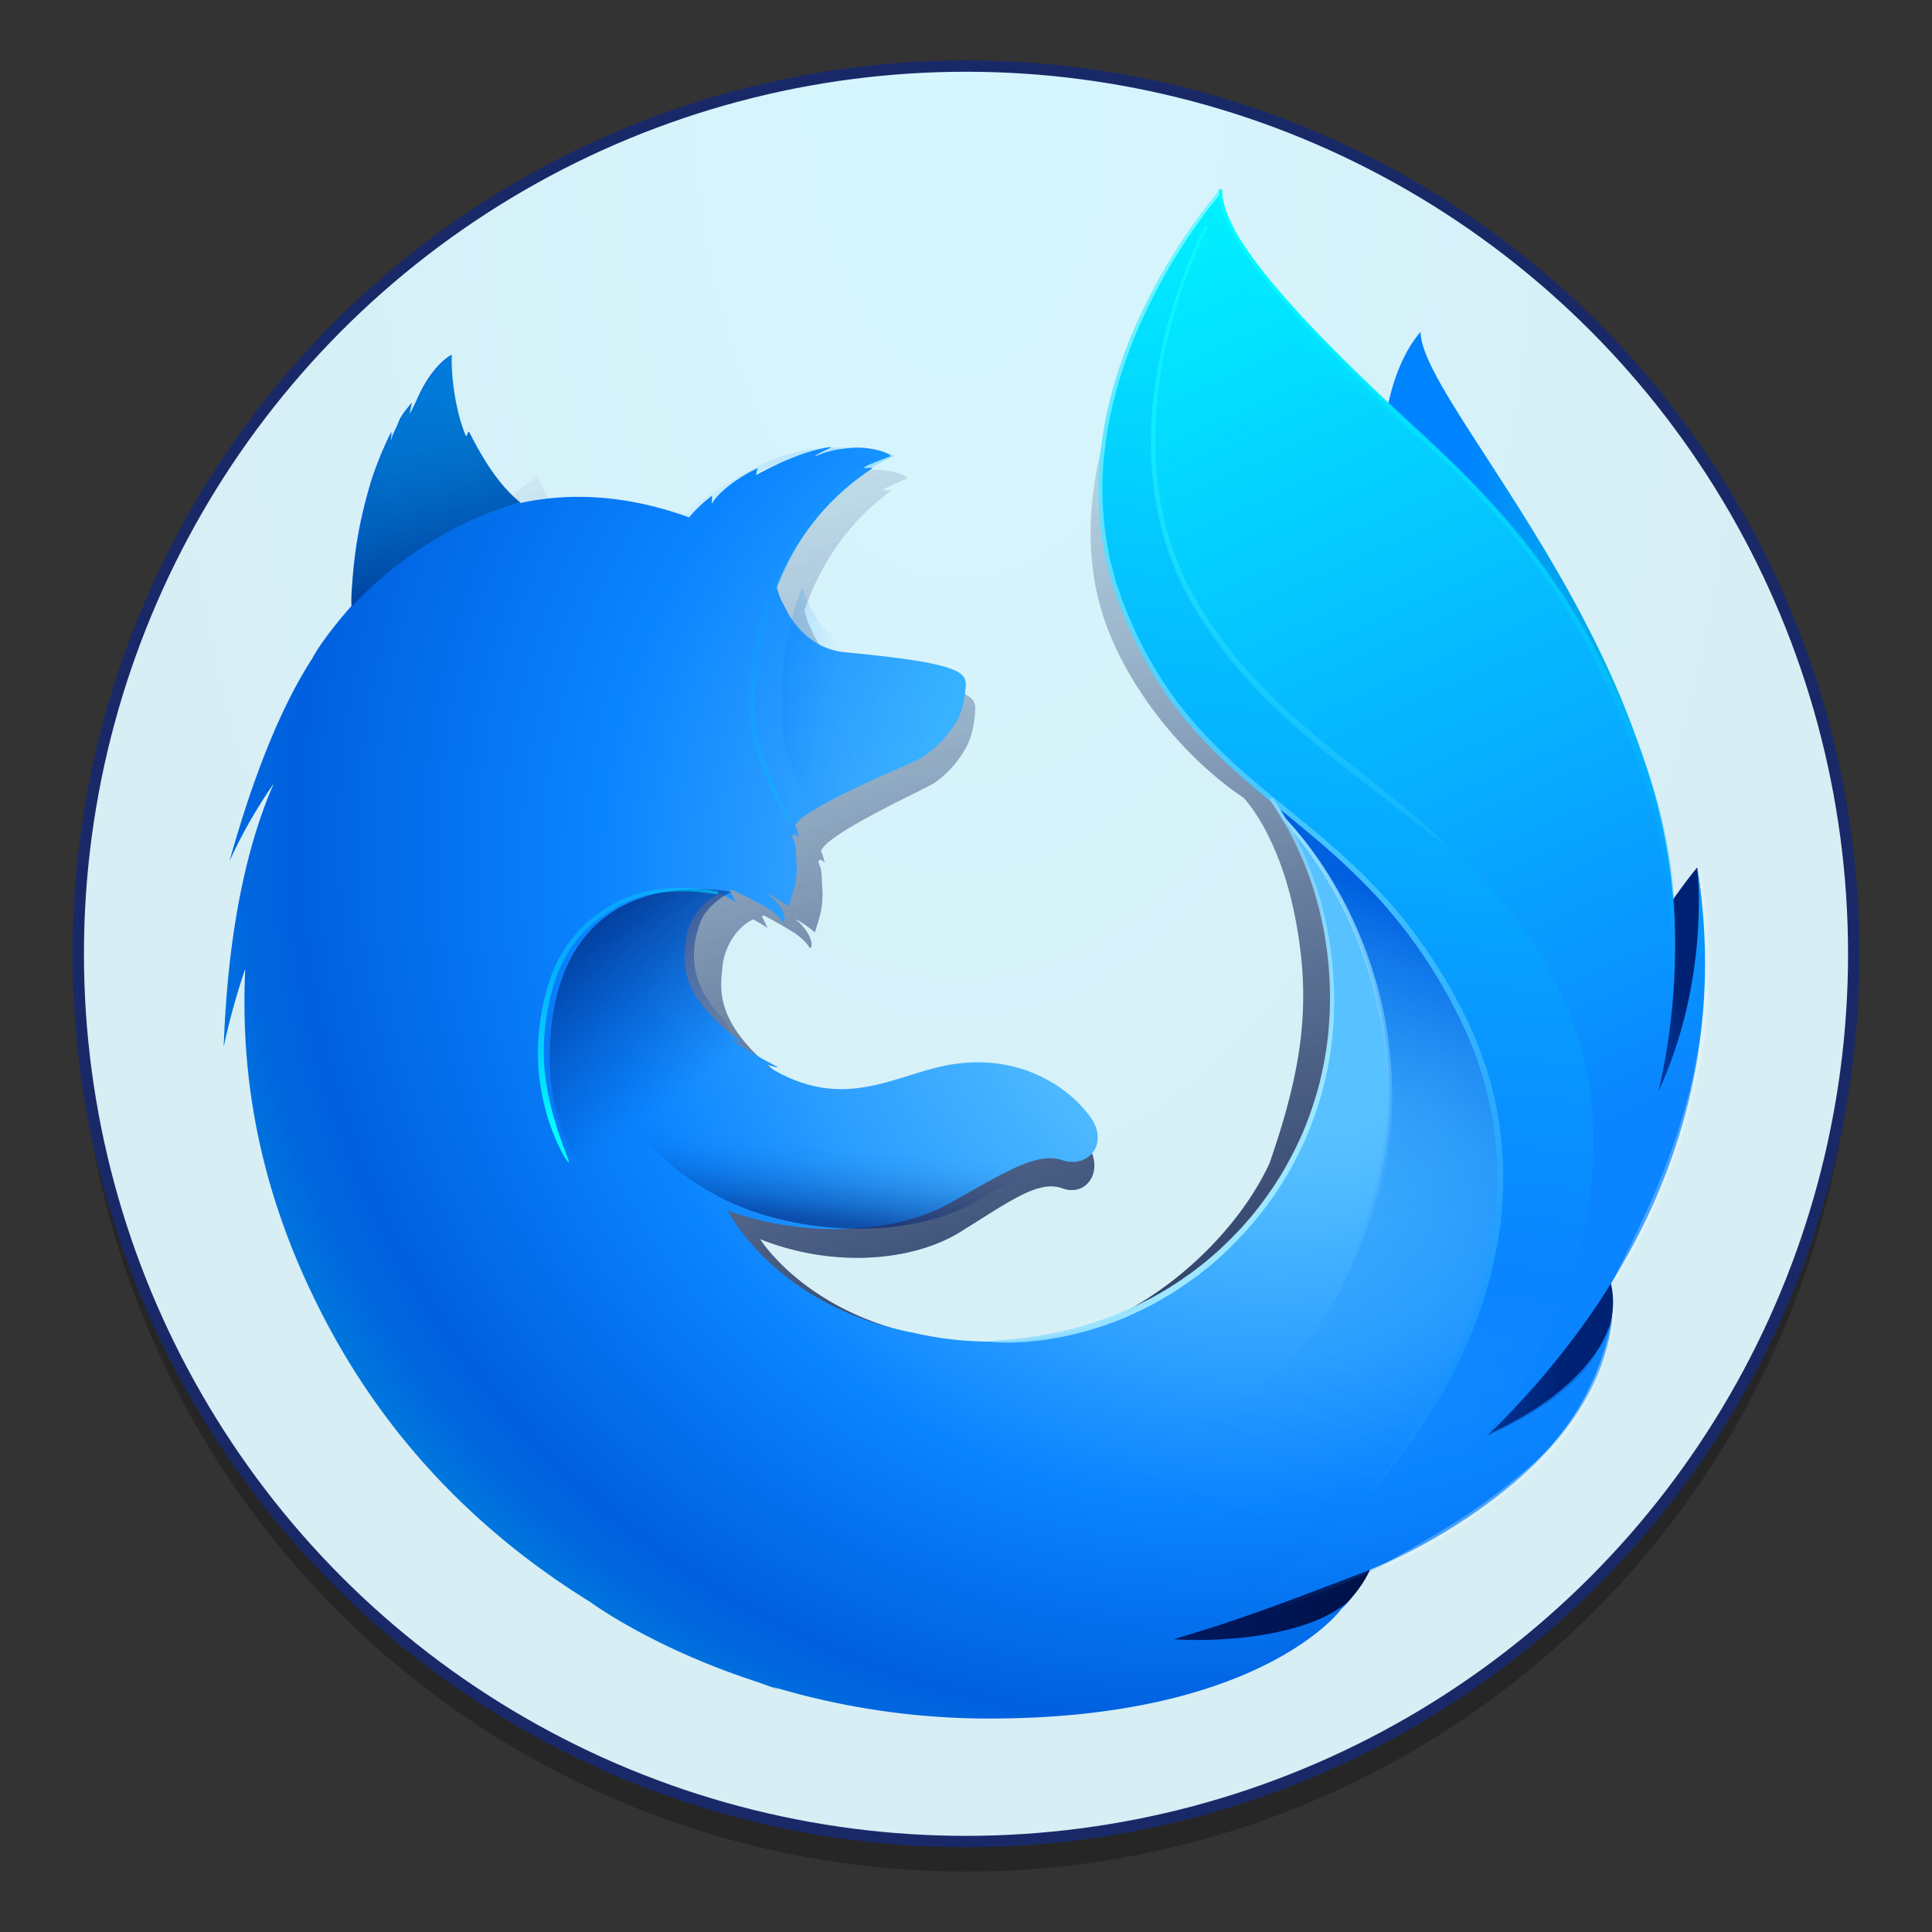 <?xml version="1.0" encoding="UTF-8" standalone="no"?>
<svg
   xmlns:dc="http://purl.org/dc/elements/1.1/"
   xmlns:cc="http://creativecommons.org/ns#"
   xmlns:rdf="http://www.w3.org/1999/02/22-rdf-syntax-ns#"
   xmlns:svg="http://www.w3.org/2000/svg"
   xmlns="http://www.w3.org/2000/svg"
   xmlns:xlink="http://www.w3.org/1999/xlink"
   xmlns:sodipodi="http://sodipodi.sourceforge.net/DTD/sodipodi-0.dtd"
   xmlns:inkscape="http://www.inkscape.org/namespaces/inkscape"
   viewBox="0 0 128 128"
   version="1.1"
   id="svg657"
   sodipodi:docname="firefox-developer-icon-old.svg"
   width="128"
   height="128"
   inkscape:version="0.92.3 (2405546, 2018-03-11)">
  <rect x="0" y="0" width="128" height="128" fill="#333333" stroke="none"/>
  <sodipodi:namedview
     pagecolor="#ffffff"
     bordercolor="#666666"
     borderopacity="1"
     objecttolerance="10"
     gridtolerance="10"
     guidetolerance="10"
     inkscape:pageopacity="0"
     inkscape:pageshadow="2"
     inkscape:window-width="1529"
     inkscape:window-height="837"
     id="namedview659"
     showgrid="false"
     inkscape:zoom="1.3537536"
     inkscape:cx="96.830768"
     inkscape:cy="102.19369"
     inkscape:window-x="71"
     inkscape:window-y="27"
     inkscape:window-maximized="1"
     inkscape:current-layer="svg657" />
  <defs
     id="defs203">
    <linearGradient
       inkscape:collect="always"
       id="linearGradient2655">
      <stop
         style="stop-color:#d5f6ff;stop-opacity:1"
         offset="0"
         id="stop2651" />
      <stop
         style="stop-color:#d7eef4;stop-opacity:1"
         offset="1"
         id="stop2653" />
    </linearGradient>
    <linearGradient
       id="linear-gradient"
       x1="-14371.64"
       y1="9293.53"
       x2="-14108.4"
       y2="9293.53"
       gradientTransform="matrix(0.078,0.003,0.005,-0.115,1170.707,1164.148)"
       gradientUnits="userSpaceOnUse">
      <stop
         offset="0"
         stop-color="#0083ff"
         id="stop2" />
      <stop
         offset="0.18"
         stop-color="#0096f6"
         id="stop4" />
      <stop
         offset="0.51"
         stop-color="#00b3e6"
         id="stop6" />
      <stop
         offset="0.79"
         stop-color="#00c6dd"
         id="stop8" />
      <stop
         offset="1"
         stop-color="#00ccda"
         id="stop10" />
    </linearGradient>
    <linearGradient
       id="linear-gradient-2"
       x1="-541.3"
       y1="256.54"
       x2="-732.73"
       y2="882.77"
       gradientTransform="matrix(0.103,0,0,-0.103,126.826,114.033)"
       gradientUnits="userSpaceOnUse">
      <stop
         offset="0"
         stop-color="#000f40"
         stop-opacity="0.6"
         id="stop13" />
      <stop
         offset="0.61"
         stop-color="#000f40"
         stop-opacity="0.18"
         id="stop15" />
      <stop
         offset="1"
         stop-color="#000f40"
         stop-opacity="0"
         id="stop17" />
    </linearGradient>
    <linearGradient
       id="linear-gradient-3"
       x1="540.64"
       y1="256.54"
       x2="349.2"
       y2="882.77"
       gradientTransform="matrix(0.103,0,0,-0.103,15.446,114.033)"
       gradientUnits="userSpaceOnUse">
      <stop
         offset="0"
         stop-color="#000f43"
         stop-opacity="0.4"
         id="stop20" />
      <stop
         offset="0.48"
         stop-color="#001962"
         stop-opacity="0.17"
         id="stop22" />
      <stop
         offset="1"
         stop-color="#002079"
         stop-opacity="0"
         id="stop24" />
    </linearGradient>
    <linearGradient
       id="linear-gradient-4"
       x1="-8570.46"
       y1="7439.08"
       x2="-8685.71"
       y2="7447.98"
       gradientTransform="matrix(0.126,0.012,0.012,-0.126,1093.458,1134.627)"
       gradientUnits="userSpaceOnUse">
      <stop
         offset="0"
         stop-color="#002275"
         id="stop27" />
      <stop
         offset="1"
         stop-color="#005fe7"
         id="stop29" />
    </linearGradient>
    <linearGradient
       id="linear-gradient-5"
       x1="-8653.32"
       y1="7586.86"
       x2="-8545.37"
       y2="7698.98"
       gradientTransform="matrix(0.126,0.012,0.012,-0.126,1093.509,1134.627)"
       gradientUnits="userSpaceOnUse">
      <stop
         offset="0.05"
         stop-color="#005fe7"
         id="stop32" />
      <stop
         offset="0.19"
         stop-color="#005ce1"
         id="stop34" />
      <stop
         offset="0.38"
         stop-color="#0052cf"
         id="stop36" />
      <stop
         offset="0.6"
         stop-color="#0043b2"
         id="stop38" />
      <stop
         offset="0.84"
         stop-color="#002d8a"
         id="stop40" />
      <stop
         offset="0.95"
         stop-color="#002275"
         id="stop42" />
    </linearGradient>
    <linearGradient
       id="linear-gradient-6"
       x1="-8856.78"
       y1="7335.52"
       x2="-8625.9"
       y2="7334.98"
       gradientTransform="matrix(0.126,0.012,0.012,-0.126,1093.428,1134.627)"
       gradientUnits="userSpaceOnUse">
      <stop
         offset="0"
         stop-color="#002079"
         id="stop45" />
      <stop
         offset="0.99"
         stop-color="#000f40"
         id="stop47" />
    </linearGradient>
    <radialGradient
       id="radial-gradient"
       cx="584.1"
       cy="600.57"
       fx="717.514"
       fy="478.328"
       r="751.57"
       gradientTransform="matrix(0.103,0,0,-0.103,14.821,114.033)"
       gradientUnits="userSpaceOnUse">
      <stop
         offset="0.16"
         stop-color="#58c1ff"
         id="stop50" />
      <stop
         offset="0.24"
         stop-color="#4cb8ff"
         id="stop52" />
      <stop
         offset="0.39"
         stop-color="#2ea0ff"
         id="stop54" />
      <stop
         offset="0.54"
         stop-color="#0a84ff"
         id="stop56" />
      <stop
         offset="0.76"
         stop-color="#0060df"
         id="stop58" />
      <stop
         offset="0.8"
         stop-color="#0067de"
         id="stop60" />
      <stop
         offset="0.85"
         stop-color="#007bdd"
         id="stop62" />
      <stop
         offset="0.91"
         stop-color="#009cda"
         id="stop64" />
      <stop
         offset="0.98"
         stop-color="#00c8d7"
         id="stop66" />
    </radialGradient>
    <linearGradient
       id="linear-gradient-7"
       x1="-7658.58"
       y1="9078.09"
       x2="-7729.61"
       y2="8279.7"
       gradientTransform="matrix(0.127,0,0,-0.126,1065.053,1150.095)"
       gradientUnits="userSpaceOnUse">
      <stop
         offset="0"
         stop-color="#00feff"
         id="stop69" />
      <stop
         offset="0.3"
         stop-color="#04c9ff"
         id="stop71" />
      <stop
         offset="0.61"
         stop-color="#0897ff"
         id="stop73" />
      <stop
         offset="0.77"
         stop-color="#0a84ff"
         id="stop75" />
      <stop
         offset="0.79"
         stop-color="#0a84ff"
         stop-opacity="0.93"
         id="stop77" />
      <stop
         offset="0.84"
         stop-color="#0a84ff"
         stop-opacity="0.76"
         id="stop79" />
      <stop
         offset="0.9"
         stop-color="#0a84ff"
         stop-opacity="0.49"
         id="stop81" />
      <stop
         offset="0.98"
         stop-color="#0a84ff"
         stop-opacity="0.11"
         id="stop83" />
      <stop
         offset="1"
         stop-color="#0a84ff"
         stop-opacity="0"
         id="stop85" />
    </linearGradient>
    <linearGradient
       id="linear-gradient-8"
       x1="-9129.99"
       y1="7770.74"
       x2="-8993.52"
       y2="7770.74"
       gradientTransform="matrix(0.126,0.012,0.012,-0.126,1095.141,1134.627)"
       gradientUnits="userSpaceOnUse">
      <stop
         offset="0"
         stop-color="#003eaa"
         id="stop88" />
      <stop
         offset="0.3"
         stop-color="#0054c5"
         stop-opacity="0.68"
         id="stop90" />
      <stop
         offset="0.78"
         stop-color="#0076ef"
         stop-opacity="0.19"
         id="stop92" />
      <stop
         offset="1"
         stop-color="#0083ff"
         stop-opacity="0"
         id="stop94" />
    </linearGradient>
    <linearGradient
       id="linear-gradient-9"
       x1="553.42"
       y1="650.09"
       x2="358.4"
       y2="653.09"
       gradientTransform="matrix(0.103,0,0,-0.103,14.821,114.033)"
       gradientUnits="userSpaceOnUse">
      <stop
         offset="0"
         stop-color="#00feff"
         stop-opacity="0.25"
         id="stop97" />
      <stop
         offset="0.54"
         stop-color="#2ddfff"
         stop-opacity="0.12"
         id="stop99" />
      <stop
         offset="1"
         stop-color="#58c1ff"
         stop-opacity="0"
         id="stop101" />
    </linearGradient>
    <linearGradient
       id="linear-gradient-10"
       x1="208.63"
       y1="2142.48"
       x2="90.81"
       y2="2394.32"
       gradientTransform="matrix(0.102,0.01,0.01,-0.102,-11.492,261.293)"
       gradientUnits="userSpaceOnUse">
      <stop
         offset="0.19"
         stop-color="#002275"
         stop-opacity="0.7"
         id="stop104" />
      <stop
         offset="0.63"
         stop-color="#009dc2"
         stop-opacity="0.36"
         id="stop106" />
      <stop
         offset="0.94"
         stop-color="#00feff"
         stop-opacity="0.1"
         id="stop108" />
    </linearGradient>
    <linearGradient
       id="linear-gradient-11"
       x1="-43.75"
       y1="388.32"
       x2="50.36"
       y2="281.43"
       gradientTransform="matrix(0.102,0.01,0.01,-0.102,38.458,100.656)"
       gradientUnits="userSpaceOnUse">
      <stop
         offset="0"
         stop-color="#002275"
         stop-opacity="0.8"
         id="stop111" />
      <stop
         offset="0.07"
         stop-color="#002479"
         stop-opacity="0.74"
         id="stop113" />
      <stop
         offset="0.95"
         stop-color="#003eaa"
         stop-opacity="0"
         id="stop115" />
    </linearGradient>
    <linearGradient
       id="linear-gradient-12"
       x1="136.86"
       y1="206.19"
       x2="136.9"
       y2="259.62"
       gradientTransform="matrix(0.102,0.01,0.01,-0.102,39.395,100.656)"
       gradientUnits="userSpaceOnUse">
      <stop
         offset="0"
         stop-color="#002275"
         stop-opacity="0.6"
         id="stop118" />
      <stop
         offset="0.24"
         stop-color="#002275"
         stop-opacity="0.34"
         id="stop120" />
      <stop
         offset="0.49"
         stop-color="#002275"
         stop-opacity="0.15"
         id="stop122" />
      <stop
         offset="0.72"
         stop-color="#002275"
         stop-opacity="0.04"
         id="stop124" />
      <stop
         offset="0.93"
         stop-color="#002275"
         stop-opacity="0"
         id="stop126" />
    </linearGradient>
    <linearGradient
       id="linear-gradient-13"
       x1="569.33"
       y1="1064.11"
       x2="877.68"
       y2="374.6"
       gradientTransform="matrix(0.103,0,0,-0.103,14.821,114.033)"
       gradientUnits="userSpaceOnUse">
      <stop
         offset="0"
         stop-color="#00feff"
         id="stop129" />
      <stop
         offset="0.28"
         stop-color="#03dfff"
         id="stop131" />
      <stop
         offset="0.9"
         stop-color="#0992ff"
         id="stop133" />
      <stop
         offset="1"
         stop-color="#0a84ff"
         id="stop135" />
    </linearGradient>
    <linearGradient
       id="linear-gradient-14"
       x1="680.88"
       y1="556.54"
       x2="536.1"
       y2="167.79"
       gradientTransform="matrix(0.103,0,0,-0.103,14.821,114.033)"
       gradientUnits="userSpaceOnUse">
      <stop
         offset="0"
         stop-color="#0060df"
         id="stop138" />
      <stop
         offset="0.09"
         stop-color="#0067e5"
         stop-opacity="0.81"
         id="stop140" />
      <stop
         offset="0.21"
         stop-color="#006eec"
         stop-opacity="0.59"
         id="stop142" />
      <stop
         offset="0.33"
         stop-color="#0075f2"
         stop-opacity="0.41"
         id="stop144" />
      <stop
         offset="0.46"
         stop-color="#007af7"
         stop-opacity="0.26"
         id="stop146" />
      <stop
         offset="0.58"
         stop-color="#007efa"
         stop-opacity="0.15"
         id="stop148" />
      <stop
         offset="0.71"
         stop-color="#0081fd"
         stop-opacity="0.06"
         id="stop150" />
      <stop
         offset="0.85"
         stop-color="#0082fe"
         stop-opacity="0.02"
         id="stop152" />
      <stop
         offset="1"
         stop-color="#0083ff"
         stop-opacity="0"
         id="stop154" />
    </linearGradient>
    <linearGradient
       id="linear-gradient-15"
       x1="640"
       y1="1020.28"
       x2="747.99"
       y2="109.82"
       gradientTransform="matrix(0.103,0,0,-0.103,14.821,114.033)"
       gradientUnits="userSpaceOnUse">
      <stop
         offset="0"
         stop-color="#75feff"
         id="stop157" />
      <stop
         offset="0.28"
         stop-color="#5adfff"
         id="stop159" />
      <stop
         offset="0.9"
         stop-color="#1692ff"
         id="stop161" />
      <stop
         offset="1"
         stop-color="#0a84ff"
         id="stop163" />
    </linearGradient>
    <linearGradient
       id="linear-gradient-16"
       x1="735.59"
       y1="578.41"
       x2="653.1"
       y2="230.43"
       gradientTransform="matrix(1,0,0,-1,0,986.01)"
       gradientUnits="userSpaceOnUse">
      <stop
         offset="0"
         stop-color="#9ee7ff"
         id="stop166" />
      <stop
         offset="0.14"
         stop-color="#8cdbff"
         stop-opacity="0.88"
         id="stop168" />
      <stop
         offset="0.46"
         stop-color="#5ebdff"
         stop-opacity="0.57"
         id="stop170" />
      <stop
         offset="0.92"
         stop-color="#168cff"
         stop-opacity="0.08"
         id="stop172" />
      <stop
         offset="1"
         stop-color="#0a84ff"
         stop-opacity="0"
         id="stop174" />
    </linearGradient>
    <linearGradient
       id="linear-gradient-17"
       x1="649"
       y1="1002.59"
       x2="724.57"
       y2="429.48"
       gradientTransform="matrix(0.103,0,0,-0.103,14.821,114.033)"
       gradientUnits="userSpaceOnUse">
      <stop
         offset="0"
         stop-color="#00feff"
         id="stop177" />
      <stop
         offset="0.14"
         stop-color="#0bf7ff"
         stop-opacity="0.88"
         id="stop179" />
      <stop
         offset="0.46"
         stop-color="#26e4ff"
         stop-opacity="0.57"
         id="stop181" />
      <stop
         offset="0.92"
         stop-color="#51c6ff"
         stop-opacity="0.08"
         id="stop183" />
      <stop
         offset="1"
         stop-color="#58c1ff"
         stop-opacity="0"
         id="stop185" />
    </linearGradient>
    <linearGradient
       id="linear-gradient-18"
       x1="662.8"
       y1="968.07"
       x2="1060.94"
       y2="345.6"
       gradientTransform="matrix(1,0,0,-1,0,986.01)"
       gradientUnits="userSpaceOnUse">
      <stop
         offset="0"
         stop-color="#00feff"
         id="stop188" />
      <stop
         offset="0.14"
         stop-color="#01efff"
         stop-opacity="0.88"
         id="stop190" />
      <stop
         offset="0.46"
         stop-color="#04caff"
         stop-opacity="0.57"
         id="stop192" />
      <stop
         offset="0.92"
         stop-color="#098eff"
         stop-opacity="0.08"
         id="stop194" />
      <stop
         offset="1"
         stop-color="#0a84ff"
         stop-opacity="0"
         id="stop196" />
    </linearGradient>
    <linearGradient
       id="linear-gradient-19"
       x1="754.44"
       y1="521.58"
       x2="313.86"
       y2="178"
       xlink:href="#linear-gradient-16"
       gradientTransform="matrix(0.103,0,0,0.103,14.821,12.528)" />
    <linearGradient
       id="linear-gradient-20"
       x1="358.66"
       y1="754.08"
       x2="43.38"
       y2="513.58"
       xlink:href="#linear-gradient-18"
       gradientTransform="matrix(0.103,0,0,0.103,14.607,12.528)" />
    <linearGradient
       id="linear-gradient-21"
       x1="145.65"
       y1="859.21"
       x2="130.45"
       y2="726.91"
       xlink:href="#linear-gradient-18"
       gradientTransform="matrix(0.103,0,0,0.103,14.821,12.528)" />
    <linearGradient
       id="linear-gradient-22"
       x1="292.53"
       y1="562.84"
       x2="195.52"
       y2="368.82"
       xlink:href="#linear-gradient-18"
       gradientTransform="matrix(0.103,0,0,0.103,14.821,12.528)" />
    <linearGradient
       inkscape:collect="always"
       xlink:href="#linear-gradient-16"
       id="linearGradient1468"
       gradientUnits="userSpaceOnUse"
       gradientTransform="matrix(0.103,0,0,-0.103,14.821,114.033)"
       x1="735.59"
       y1="578.41"
       x2="653.1"
       y2="230.43" />
    <linearGradient
       inkscape:collect="always"
       xlink:href="#linear-gradient-18"
       id="linearGradient1470"
       gradientUnits="userSpaceOnUse"
       gradientTransform="matrix(0.103,0,0,-0.103,14.717,114.033)"
       x1="662.8"
       y1="968.07"
       x2="1060.94"
       y2="345.6" />
    <radialGradient
       inkscape:collect="always"
       xlink:href="#linearGradient2655"
       id="radialGradient2657"
       cx="59.811"
       cy="15.186"
       fx="59.811"
       fy="15.186"
       r="59.192"
       gradientUnits="userSpaceOnUse"
       gradientTransform="matrix(2.7118458e-8,1.774,-0.956,1.4613748e-8,77.993,-100.354)" />
  </defs>
  <title
     id="title205">firefox-logo-developer-edition</title>
  <circle
     style="opacity:0.25;fill:#000000;fill-rule:evenodd;stroke:none;stroke-width:0.753;stroke-miterlimit:4;stroke-dasharray:none;stroke-opacity:1"
     id="circle3200"
     cx="64"
     cy="65.185"
     r="58.815" />
  <circle
     r="58.815"
     cy="63.192"
     cx="64"
     id="circle2150"
     style="fill:url(#radialGradient2657);fill-rule:evenodd;stroke:#192968;stroke-width:0.753;stroke-miterlimit:4;stroke-dasharray:none;stroke-opacity:1;fill-opacity:1" />
  <path
     d="m 94.117,21.981 c -2.466,2.87 -3.613,9.331 -1.114,15.88 2.499,6.549 6.331,5.127 8.719,11.805 3.152,8.812 1.685,20.65 1.685,20.65 0,0 3.79,10.974 6.431,-0.684 C 115.685,47.735 94.117,27.373 94.117,21.981 Z"
     style="fill:url(#linear-gradient);stroke-width:0.103"
     id="path595"
     inkscape:connector-curvature="0" />
  <path
     d="m 98.9,95.284 a 25.277,25.277 0 0 1 -3.101,1.872 72.317,72.317 0 0 0 3.943,-6.486 c 0.974,-1.078 1.868,-2.126 2.589,-3.258 0.354,-0.557 0.753,-1.244 1.176,-2.04 2.565,-4.622 5.394,-12.102 5.475,-19.786 v -0.586 a 26.515,26.515 0 0 0 -0.584,-5.735 c 0.021,0.147 0.039,0.294 0.058,0.442 -0.023,-0.113 -0.042,-0.228 -0.066,-0.341 0.038,0.206 0.068,0.412 0.103,0.618 0.524,4.449 0.151,8.788 -1.717,11.988 -0.03,0.046 -0.06,0.091 -0.09,0.136 0.969,-4.862 1.293,-10.232 0.215,-15.606 0,0 -0.431,-2.613 -3.642,-10.546 -1.854,-4.566 -5.13,-8.309 -8.031,-11.037 -2.542,-3.145 -4.85,-5.25 -6.122,-6.595 -2.658,-2.799 -3.772,-4.897 -4.23,-6.266 -0.396,-0.199 -5.47,-5.128 -5.873,-5.315 -2.214,3.433 -9.179,14.172 -5.868,24.207 1.501,4.547 5.299,9.265 9.272,11.915 0.174,0.2 2.368,2.574 3.406,7.943 1.076,5.544 0.515,9.868 -1.703,16.265 -2.602,5.612 -9.266,11.158 -15.515,11.725 -13.349,1.213 -18.237,-6.703 -18.237,-6.703 4.77,1.907 10.044,1.508 13.251,-0.469 3.232,-2 5.187,-3.483 6.775,-2.898 1.565,0.582 2.81,-1.108 1.692,-2.859 A 8.083,8.083 0 0 0 63.904,72.311 c -3.236,0.526 -6.2,3.088 -10.44,0.606 a 8.455,8.455 0 0 1 -0.796,-0.521 c -0.279,-0.184 0.909,0.28 0.631,0.071 -0.824,-0.448 -2.285,-1.425 -2.664,-1.773 -0.063,-0.058 0.64,0.224 0.578,0.167 -3.964,-3.264 -3.469,-5.469 -3.345,-6.853 0.103,-1.107 0.824,-2.524 2.033,-3.1 0.586,0.32 0.951,0.564 0.951,0.564 0,0 -0.25,-0.515 -0.385,-0.78 0.047,-0.021 0.093,-0.015 0.14,-0.035 0.48,0.232 1.544,0.834 2.101,1.201 0.728,0.515 0.96,0.972 0.96,0.972 0,0 0.191,-0.103 0.049,-0.553 -0.051,-0.183 -0.273,-0.767 -0.993,-1.356 h 0.045 a 8.401,8.401 0 0 1 1.222,0.848 c 0.206,-0.739 0.569,-1.511 0.489,-2.892 -0.049,-0.971 -0.027,-1.222 -0.198,-1.597 -0.153,-0.322 0.085,-0.448 0.352,-0.113 a 3.361,3.361 0 0 0 -0.228,-0.762 v -0.025 c 0.333,-1.157 7.026,-4.165 7.515,-4.517 a 6.918,6.918 0 0 0 1.969,-2.141 c 0.373,-0.593 0.653,-1.426 0.721,-2.688 0.037,-0.91 -0.387,-1.516 -7.156,-2.226 C 55.604,44.628 54.52,43.287 53.903,42.05 53.791,41.783 53.675,41.541 53.56,41.3 a 5.9,5.9 0 0 1 -0.264,-0.868 c 1.107,-3.178 2.966,-5.868 5.7,-7.896 0.149,-0.136 -0.595,0.035 -0.447,-0.103 0.174,-0.159 1.308,-0.618 1.523,-0.721 0.261,-0.124 -1.12,-0.71 -2.34,-0.567 -1.243,0.14 -1.506,0.288 -2.169,0.569 0.275,-0.274 1.15,-0.633 0.945,-0.631 -1.338,0.206 -3.004,0.984 -4.427,1.865 a 1.097,1.097 0 0 1 0.085,-0.448 c -0.663,0.281 -2.292,1.42 -2.766,2.382 a 4.549,4.549 0 0 0 0.028,-0.556 8.706,8.706 0 0 0 -1.358,1.423 l -0.025,0.023 c -3.846,-1.544 -7.23,-1.647 -10.094,-0.955 -0.627,-0.629 -0.933,-0.169 -2.358,-3.301 -0.097,-0.188 0.074,0.186 0,0 -0.235,-0.607 0.143,0.81 0,0 -2.397,1.891 -5.551,4.034 -7.065,5.548 -0.019,0.061 1.767,-0.504 0,0 -0.618,0.177 -0.576,0.544 -0.67,3.86 -0.023,0.251 0,0.533 -0.023,0.76 -1.21,1.544 -2.033,2.845 -2.345,3.522 -1.564,2.695 -3.287,6.897 -4.957,13.542 a 34.404,34.404 0 0 1 2.653,-5.184 c -1.389,3.528 -2.731,9.067 -3,17.604 a 49.628,49.628 0 0 1 1.29,-5.215 48.693,48.693 0 0 0 3.576,20.696 c 0.96,2.349 2.549,5.915 5.25,9.821 8.496,8.94 20.481,14.505 33.75,14.505 13.857,-0.003 26.298,-6.064 34.846,-15.69 z"
     style="fill:url(#linear-gradient-2);stroke-width:0.103"
     id="path597"
     inkscape:connector-curvature="0" />
  <path
     d="m 98.9,95.284 a 25.277,25.277 0 0 1 -3.101,1.872 72.317,72.317 0 0 0 3.943,-6.486 c 0.974,-1.078 1.868,-2.126 2.589,-3.258 0.354,-0.557 0.753,-1.244 1.176,-2.04 2.565,-4.622 5.394,-12.102 5.475,-19.786 v -0.586 a 26.515,26.515 0 0 0 -0.584,-5.735 c 0.021,0.147 0.039,0.294 0.058,0.442 -0.023,-0.113 -0.042,-0.228 -0.066,-0.341 0.038,0.206 0.068,0.412 0.103,0.618 0.524,4.449 0.151,8.788 -1.717,11.988 -0.03,0.046 -0.06,0.091 -0.09,0.136 0.969,-4.862 1.293,-10.232 0.215,-15.606 0,0 -0.431,-2.613 -3.642,-10.546 -1.854,-4.566 -5.13,-8.309 -8.031,-11.037 -2.542,-3.145 -4.85,-5.25 -6.122,-6.595 -2.658,-2.799 -3.772,-4.897 -4.23,-6.266 -0.396,-0.199 -5.47,-5.128 -5.873,-5.315 -2.214,3.433 -9.179,14.172 -5.868,24.207 1.501,4.547 5.299,9.265 9.272,11.915 0.174,0.2 2.368,2.574 3.406,7.943 1.076,5.544 0.515,9.868 -1.703,16.265 -2.602,5.612 -9.266,11.158 -15.515,11.725 -13.349,1.213 -18.237,-6.703 -18.237,-6.703 4.77,1.907 10.044,1.508 13.251,-0.469 3.232,-2 5.187,-3.483 6.775,-2.898 1.565,0.582 2.81,-1.108 1.692,-2.859 A 8.083,8.083 0 0 0 63.904,72.311 c -3.236,0.526 -6.2,3.088 -10.44,0.606 a 8.455,8.455 0 0 1 -0.796,-0.521 c -0.279,-0.184 0.909,0.28 0.631,0.071 -0.824,-0.448 -2.285,-1.425 -2.664,-1.773 -0.063,-0.058 0.64,0.224 0.578,0.167 -3.964,-3.264 -3.469,-5.469 -3.345,-6.853 0.103,-1.107 0.824,-2.524 2.033,-3.1 0.586,0.32 0.951,0.564 0.951,0.564 0,0 -0.25,-0.515 -0.385,-0.78 0.047,-0.021 0.093,-0.015 0.14,-0.035 0.48,0.232 1.544,0.834 2.101,1.201 0.728,0.515 0.96,0.972 0.96,0.972 0,0 0.191,-0.103 0.049,-0.553 -0.051,-0.183 -0.273,-0.767 -0.993,-1.356 h 0.045 a 8.401,8.401 0 0 1 1.222,0.848 c 0.206,-0.739 0.569,-1.511 0.489,-2.892 -0.049,-0.971 -0.027,-1.222 -0.198,-1.597 -0.153,-0.322 0.085,-0.448 0.352,-0.113 a 3.361,3.361 0 0 0 -0.228,-0.762 v -0.025 c 0.333,-1.157 7.026,-4.165 7.515,-4.517 a 6.918,6.918 0 0 0 1.969,-2.141 c 0.373,-0.593 0.653,-1.426 0.721,-2.688 0.037,-0.91 -0.387,-1.516 -7.156,-2.226 C 55.604,44.628 54.52,43.287 53.903,42.05 53.791,41.783 53.675,41.541 53.56,41.3 a 5.9,5.9 0 0 1 -0.264,-0.868 c 1.107,-3.178 2.966,-5.868 5.7,-7.896 0.149,-0.136 -0.595,0.035 -0.447,-0.103 0.174,-0.159 1.308,-0.618 1.523,-0.721 0.261,-0.124 -1.12,-0.71 -2.34,-0.567 -1.243,0.14 -1.506,0.288 -2.169,0.569 0.275,-0.274 1.15,-0.633 0.945,-0.631 -1.338,0.206 -3.004,0.984 -4.427,1.865 a 1.097,1.097 0 0 1 0.085,-0.448 c -0.663,0.281 -2.292,1.42 -2.766,2.382 a 4.549,4.549 0 0 0 0.028,-0.556 8.706,8.706 0 0 0 -1.358,1.423 l -0.025,0.023 c -3.846,-1.544 -7.23,-1.647 -10.094,-0.955 -0.627,-0.629 -0.933,-0.169 -2.358,-3.301 -0.097,-0.188 0.074,0.186 0,0 -0.235,-0.607 0.143,0.81 0,0 -2.397,1.891 -5.551,4.034 -7.065,5.548 -0.019,0.061 1.767,-0.504 0,0 -0.618,0.177 -0.576,0.544 -0.67,3.86 -0.023,0.251 0,0.533 -0.023,0.76 -1.21,1.544 -2.033,2.845 -2.345,3.522 -1.564,2.695 -3.287,6.897 -4.957,13.542 a 34.404,34.404 0 0 1 2.653,-5.184 c -1.389,3.528 -2.731,9.067 -3,17.604 a 49.628,49.628 0 0 1 1.29,-5.215 48.693,48.693 0 0 0 3.576,20.696 c 0.96,2.349 2.549,5.915 5.25,9.821 8.496,8.94 20.481,14.505 33.75,14.505 13.857,-0.003 26.298,-6.064 34.846,-15.69 z"
     style="fill:url(#linear-gradient-3);stroke-width:0.103"
     id="path599"
     inkscape:connector-curvature="0" />
  <path
     d="M 88.005,101.781 C 104.775,99.84 112.197,82.562 102.662,82.222 94.053,81.944 80.068,102.694 88.005,101.781 Z"
     style="fill:url(#linear-gradient-4);stroke-width:0.103"
     id="path601"
     inkscape:connector-curvature="0" />
  <path
     d="m 103.921,78.689 c 11.535,-6.713 8.523,-21.215 8.523,-21.215 0,0 -4.452,5.172 -7.476,13.416 -2.983,8.164 -7.982,11.854 -1.047,7.799 z"
     style="fill:url(#linear-gradient-5);stroke-width:0.103"
     id="path603"
     inkscape:connector-curvature="0" />
  <path
     d="m 67.218,110.359 c 16.083,5.132 29.909,-7.538 21.386,-11.769 -7.742,-3.816 -29.019,9.342 -21.386,11.769 z"
     style="fill:url(#linear-gradient-6);stroke-width:0.103"
     id="path605"
     inkscape:connector-curvature="0" />
  <path
     d="m 80.559,14.76 0.055,-0.059 a 0.185,0.185 0 0 0 -0.055,0.059 z m 24.529,70.086 c 0.391,-0.552 0.92,-2.319 1.388,-3.11 2.839,-4.583 2.86,-8.236 2.86,-8.322 1.715,-8.567 1.56,-12.065 0.504,-18.53 -0.849,-5.209 -4.563,-12.671 -7.78,-16.265 -3.315,-3.706 -0.979,-2.496 -4.189,-5.201 -2.813,-3.118 -5.54,-6.207 -7.026,-7.449 C 80.11,16.991 80.352,15.085 80.559,14.76 c -0.035,0.038 -0.086,0.095 -0.151,0.169 -0.127,-0.506 -0.217,-0.933 -0.217,-0.933 0,0 -5.868,5.868 -7.103,15.648 -0.806,6.383 1.583,13.041 5.044,17.295 a 39.239,39.239 0 0 0 6.074,5.971 v 0 c 2.615,3.755 4.054,8.389 4.054,13.374 0,12.481 -10.124,22.599 -22.612,22.599 a 22.662,22.662 0 0 1 -5.058,-0.568 c -5.893,-1.123 -9.295,-4.095 -10.991,-6.113 -0.973,-1.156 -1.386,-1.999 -1.386,-1.999 5.279,1.891 11.118,1.496 14.667,-0.465 3.577,-1.983 5.741,-3.454 7.498,-2.874 1.732,0.578 3.11,-1.098 1.874,-2.835 -1.212,-1.735 -4.365,-4.221 -9.047,-3.53 -3.581,0.522 -6.862,3.064 -11.555,0.601 A 9.532,9.532 0 0 1 50.77,70.584 c -0.309,-0.182 1.006,0.277 0.699,0.07 -0.913,-0.445 -2.529,-1.413 -2.948,-1.757 -0.07,-0.058 0.708,0.222 0.638,0.165 -4.388,-3.238 -3.84,-5.424 -3.706,-6.794 0.11,-1.097 0.907,-2.504 2.25,-3.074 0.649,0.317 1.053,0.559 1.053,0.559 0,0 -0.277,-0.506 -0.426,-0.773 0.052,-0.02 0.103,-0.015 0.154,-0.035 0.531,0.23 1.707,0.824 2.326,1.191 0.806,0.51 1.062,0.964 1.062,0.964 0,0 0.212,-0.103 0.056,-0.549 -0.058,-0.182 -0.302,-0.761 -1.099,-1.345 h 0.049 a 9.435,9.435 0 0 1 1.352,0.841 c 0.225,-0.733 0.63,-1.499 0.54,-2.868 -0.055,-0.963 -0.029,-1.213 -0.218,-1.584 -0.17,-0.319 0.095,-0.444 0.389,-0.112 a 3.075,3.075 0 0 0 -0.251,-0.756 v -0.025 c 0.368,-1.147 7.775,-4.13 8.315,-4.479 a 7.218,7.218 0 0 0 2.179,-2.124 c 0.412,-0.589 0.721,-1.413 0.798,-2.665 0.026,-0.564 -0.148,-1.011 -2.11,-1.441 -1.178,-0.256 -3,-0.505 -5.809,-0.769 -2.049,-0.181 -3.251,-1.511 -3.934,-2.738 -0.125,-0.265 -0.252,-0.504 -0.379,-0.743 a 5.498,5.498 0 0 1 -0.291,-0.859 16.314,16.314 0 0 1 6.308,-7.83 c 0.165,-0.135 -0.659,0.034 -0.494,-0.103 0.193,-0.156 1.447,-0.61 1.685,-0.712 0.289,-0.123 -1.235,-0.704 -2.59,-0.563 -1.375,0.139 -1.667,0.286 -2.401,0.565 0.309,-0.272 1.273,-0.628 1.046,-0.626 -1.482,0.206 -3.325,0.976 -4.9,1.853 a 1.004,1.004 0 0 1 0.095,-0.444 c -0.734,0.279 -2.537,1.407 -3.061,2.368 a 4.096,4.096 0 0 0 0.03,-0.551 9.162,9.162 0 0 0 -1.503,1.41 l -0.028,0.023 c -4.252,-1.539 -7.998,-1.638 -11.163,-0.947 -0.694,-0.624 -1.809,-1.568 -3.386,-4.674 -0.103,-0.187 -0.165,0.386 -0.247,0.206 -0.618,-1.422 -0.983,-3.751 -0.927,-5.353 0,0 -1.268,0.578 -2.317,2.992 -0.195,0.433 -0.32,0.673 -0.445,0.913 -0.058,0.07 0.131,-0.793 0.103,-0.745 -0.182,0.309 -0.655,0.74 -0.862,1.299 -0.142,0.412 -0.342,0.645 -0.469,1.162 l -0.03,0.047 c -0.01,-0.152 0.038,-0.626 0,-0.529 a 24.398,24.398 0 0 0 -1.267,3.072 c -0.565,1.853 -1.223,4.386 -1.327,7.677 -0.025,0.249 0,0.529 -0.026,0.754 -1.339,1.516 -2.251,2.807 -2.595,3.478 -1.732,2.67 -3.638,6.839 -5.486,13.43 a 32.922,32.922 0 0 1 2.938,-5.147 c -1.537,3.499 -3.022,8.993 -3.32,17.452 a 45.036,45.036 0 0 1 1.428,-5.172 c -0.266,5.641 0.392,12.635 3.958,20.526 2.118,4.642 6.992,14.067 18.903,21.423 v 0 c 0,0 4.052,3.016 11.015,5.277 0.515,0.186 1.036,0.371 1.568,0.549 q -0.25,-0.103 -0.485,-0.206 a 49.868,49.868 0 0 0 14.289,2.1 c 18.034,0.015 23.353,-7.227 23.353,-7.227 l -0.052,0.039 q 0.382,-0.358 0.735,-0.747 c -2.844,2.689 -9.341,2.866 -11.766,2.677 4.14,-1.216 6.865,-2.245 12.165,-4.274 q 0.927,-0.346 1.902,-0.786 l 0.206,-0.097 c 0.129,-0.06 0.256,-0.116 0.386,-0.179 a 35.913,35.913 0 0 0 7.233,-4.53 c 5.322,-4.252 6.486,-8.396 7.086,-11.128 -0.084,0.261 -0.347,0.872 -0.532,1.268 -1.37,2.932 -4.41,4.735 -7.712,6.28 A 70.976,70.976 0 0 0 102.869,88.707 c 1.078,-1.065 1.41,-2.737 2.218,-3.861 z"
     style="fill:url(#radial-gradient);stroke-width:0.103"
     id="path607"
     inkscape:connector-curvature="0" />
  <path
     d="m 98.61,95.012 c 2.17,-2.392 4.118,-5.129 5.595,-8.236 3.799,-7.986 9.677,-21.266 5.044,-35.136 C 105.594,40.682 100.574,34.687 94.202,28.833 83.851,19.323 80.961,15.079 80.961,12.555 c 0,0 -11.951,13.322 -6.768,27.216 5.183,13.894 15.798,13.383 22.821,27.885 8.263,17.062 -6.686,35.682 -19.045,40.894 0.757,-0.168 27.486,-6.216 28.887,-21.503 -0.036,0.281 -0.638,4.509 -8.247,7.965 z"
     style="fill:url(#linear-gradient-7);stroke-width:0.103"
     id="path609"
     inkscape:connector-curvature="0" />
  <path
     d="m 65.65,45.432 c 0.04,-0.903 -0.428,-1.509 -7.894,-2.209 -3.072,-0.284 -4.247,-3.122 -4.607,-4.317 -1.092,2.837 -1.544,5.815 -1.301,9.417 0.166,2.359 1.75,4.892 2.509,6.383 0,0 0.169,-0.219 0.246,-0.3 1.427,-1.485 7.406,-3.749 7.967,-4.07 0.62,-0.395 2.976,-2.118 3.08,-4.903 z"
     style="fill:url(#linear-gradient-8);stroke-width:0.103"
     id="path611"
     inkscape:connector-curvature="0" />
  <path
     d="m 63.986,45.432 c 0.04,-0.903 -0.428,-1.509 -7.894,-2.209 -3.072,-0.284 -4.247,-3.122 -4.607,-4.317 -1.092,2.837 -1.544,5.815 -1.301,9.417 0.166,2.359 1.75,4.892 2.509,6.383 0,0 0.169,-0.219 0.246,-0.3 1.427,-1.485 7.406,-3.749 7.967,-4.07 0.62,-0.395 2.976,-2.118 3.08,-4.903 z"
     style="fill:url(#linear-gradient-9);stroke-width:0.103"
     id="path613"
     inkscape:connector-curvature="0" />
  <path
     d="m 31.118,28.663 c -0.103,-0.187 -0.165,0.386 -0.247,0.206 -0.618,-1.422 -0.986,-3.727 -0.898,-5.353 0,0 -1.268,0.578 -2.317,2.992 -0.195,0.433 -0.32,0.673 -0.445,0.912 -0.058,0.07 0.131,-0.793 0.103,-0.745 -0.182,0.309 -0.655,0.74 -0.86,1.274 -0.17,0.436 -0.345,0.671 -0.475,1.212 -0.04,0.147 0.04,-0.651 0,-0.554 -2.438,4.711 -2.904,11.844 -2.647,11.542 5.197,-5.549 11.15,-6.864 11.15,-6.864 -0.633,-0.466 -2.011,-1.815 -3.366,-4.621 z"
     style="fill:url(#linear-gradient-10);stroke-width:0.103"
     id="path615"
     inkscape:connector-curvature="0" />
  <path
     d="M 51.46,86.685 C 44.283,83.621 36.121,79.299 36.43,69.479 36.85,56.547 48.491,59.104 48.491,59.104 c -0.44,0.103 -1.614,0.943 -2.03,1.834 -0.44,1.115 -1.243,3.632 1.189,6.269 3.818,4.137 -7.844,9.817 10.157,20.545 0.454,0.247 -4.221,-0.147 -6.346,-1.067 z"
     style="fill:url(#linear-gradient-11);stroke-width:0.103"
     id="path617"
     inkscape:connector-curvature="0" />
  <path
     d="m 49.847,80.241 c 5.09,1.772 11.015,1.461 14.569,-0.5 2.377,-1.323 5.425,-3.441 7.301,-2.918 -1.624,-0.642 -2.855,-0.942 -4.334,-1.015 -0.252,0 -0.554,-0.005 -0.824,-0.033 a 14.228,14.228 0 0 0 -1.622,0.089 c -0.916,0.084 -1.932,0.662 -2.856,0.569 -0.049,0 0.896,-0.388 0.824,-0.372 -0.489,0.103 -1.021,0.125 -1.582,0.194 -0.357,0.04 -0.664,0.084 -1.018,0.103 -10.603,0.899 -19.559,-5.745 -19.559,-5.745 -0.763,2.574 3.415,7.649 9.113,9.633 z"
     style="fill:url(#linear-gradient-12);stroke-width:0.103"
     id="path619"
     inkscape:connector-curvature="0" />
  <path
     d="M 98.591,95.08 C 109.314,84.551 114.739,71.754 112.445,57.402 c 0,0 0.916,7.361 -2.558,14.889 1.669,-7.349 1.863,-16.482 -2.574,-25.942 -5.916,-12.625 -15.65,-19.267 -19.366,-22.038 -5.63,-4.199 -7.963,-8.474 -8.007,-9.358 -1.682,3.447 -6.771,15.256 -0.547,25.427 5.831,9.529 15.016,12.353 21.446,21.104 11.847,16.097 -2.249,33.596 -2.249,33.596 z"
     style="fill:url(#linear-gradient-13);stroke-width:0.103"
     id="path621"
     inkscape:connector-curvature="0" />
  <path
     d="m 97.054,67.687 c -3.747,-7.741 -8.425,-11.118 -12.849,-14.778 0.515,0.721 0.641,0.975 0.927,1.441 3.894,4.151 9.637,14.274 5.467,26.983 -7.847,23.921 -39.233,12.656 -42.527,9.493 1.331,13.845 24.501,20.47 39.593,11.492 8.586,-8.127 15.531,-21.949 9.39,-34.631 z"
     style="fill:url(#linear-gradient-14);stroke-width:0.103"
     id="path623"
     inkscape:connector-curvature="0" />
  <path
     d="m 98.63,83.214 0.097,-0.499 c 0.033,-0.18 0.077,-0.371 0.103,-0.578 0.063,-0.412 0.142,-0.872 0.193,-1.383 a 24.491,24.491 0 0 0 0.152,-3.603 22.987,22.987 0 0 0 -0.598,-4.504 23.888,23.888 0 0 0 -1.793,-5.019 34.647,34.647 0 0 0 -3.046,-5.128 C 93.14,61.653 92.47,60.836 91.772,60.025 91.074,59.214 90.307,58.442 89.515,57.679 88.724,56.916 87.886,56.177 87.03,55.456 86.175,54.736 85.296,54.015 84.42,53.294 83.544,52.574 82.67,51.839 81.815,51.07 80.961,50.301 80.144,49.497 79.372,48.649 a 25.095,25.095 0 0 1 -2.136,-2.677 l -0.237,-0.352 C 76.918,45.505 76.838,45.387 76.765,45.266 l -0.45,-0.721 c -0.148,-0.241 -0.28,-0.491 -0.42,-0.735 l -0.206,-0.368 c -0.068,-0.124 -0.128,-0.25 -0.191,-0.375 l -0.378,-0.75 c -0.117,-0.253 -0.229,-0.509 -0.344,-0.762 -0.238,-0.502 -0.424,-1.023 -0.631,-1.532 l -0.076,-0.191 -0.066,-0.196 -0.131,-0.39 C 73.786,38.987 73.696,38.732 73.616,38.47 L 73.41,37.685 73.307,37.294 C 73.27,37.164 73.252,37.031 73.224,36.9 a 21.853,21.853 0 0 1 -0.391,-6.159 26.923,26.923 0 0 1 1.049,-5.503 31.99,31.99 0 0 1 1.75,-4.536 38.462,38.462 0 0 1 1.871,-3.481 37.753,37.753 0 0 1 2.542,-3.706 c 0.264,-0.337 0.526,-0.662 0.789,-0.963 a 0.103,0.103 0 0 1 0.135,0 0.103,0.103 0 0 1 0.018,0.133 c -0.249,0.289 -0.515,0.618 -0.777,0.957 a 38.707,38.707 0 0 0 -4.427,7.284 31.835,31.835 0 0 0 -1.703,4.523 26.422,26.422 0 0 0 -0.994,5.456 21.943,21.943 0 0 0 0.44,6.06 c 0.013,0.065 0.025,0.13 0.039,0.194 l 0.05,0.191 0.103,0.384 c 0.07,0.255 0.132,0.515 0.206,0.77 l 0.256,0.762 0.129,0.383 c 0.042,0.128 0.103,0.252 0.146,0.378 l 0.303,0.757 0.076,0.189 0.084,0.186 0.169,0.374 0.169,0.375 c 0.057,0.125 0.111,0.251 0.175,0.373 l 0.374,0.737 a 25.516,25.516 0 0 0 3.851,5.47 c 0.765,0.83 1.577,1.618 2.419,2.375 0.842,0.757 1.715,1.478 2.587,2.196 0.872,0.718 1.75,1.423 2.607,2.145 0.856,0.723 1.692,1.458 2.494,2.214 0.802,0.757 1.56,1.544 2.274,2.351 a 29.563,29.563 0 0 1 1.987,2.487 35.129,35.129 0 0 1 3.088,5.152 l 0.081,0.16 0.074,0.163 0.148,0.323 c 0.097,0.215 0.199,0.427 0.289,0.641 l 0.258,0.643 0.12,0.321 c 0.04,0.103 0.075,0.214 0.113,0.321 l 0.221,0.635 c 0.038,0.103 0.07,0.206 0.103,0.316 l 0.094,0.316 c 0.061,0.206 0.127,0.412 0.182,0.624 l 0.152,0.618 a 23.401,23.401 0 0 1 0.629,4.582 24.896,24.896 0 0 1 -0.136,3.685 c -0.109,1.047 -0.277,1.898 -0.404,2.539 a 29.063,29.063 0 0 1 -1.017,3.627 30.709,30.709 0 0 1 -1.312,3.182 c -0.473,0.979 -0.948,1.887 -1.441,2.703 l -0.178,0.309 -0.178,0.294 -0.355,0.57 c -0.241,0.365 -0.47,0.721 -0.697,1.045 -0.455,0.655 -0.882,1.235 -1.266,1.722 l -0.543,0.678 -0.47,0.553 -0.206,0.233 -0.181,0.199 q -0.169,0.185 -0.287,0.309 c -0.156,0.164 -0.244,0.244 -0.254,0.235 -0.01,-0.009 0.059,-0.11 0.2,-0.296 0.141,-0.186 0.359,-0.452 0.626,-0.807 0.545,-0.705 1.317,-1.735 2.199,-3.073 0.214,-0.338 0.443,-0.69 0.67,-1.064 0.228,-0.375 0.463,-0.765 0.69,-1.18 q 0.702,-1.235 1.377,-2.694 C 96.523,89.599 96.64,89.355 96.746,89.102 l 0.321,-0.768 c 0.206,-0.523 0.412,-1.057 0.597,-1.613 a 30.095,30.095 0 0 0 0.966,-3.506 z"
     style="fill:url(#linear-gradient-15);stroke-width:0.103"
     id="path625"
     inkscape:connector-curvature="0" />
  <path
     d="m 90.934,79.442 c 0.054,-0.212 0.136,-0.494 0.206,-0.846 0.07,-0.352 0.179,-0.763 0.256,-1.235 0.041,-0.236 0.09,-0.485 0.133,-0.747 l 0.114,-0.824 0.03,-0.217 0.023,-0.222 0.045,-0.458 c 0.014,-0.155 0.033,-0.309 0.044,-0.473 l 0.029,-0.489 a 26.986,26.986 0 0 0 -0.096,-4.316 l -0.028,-0.287 -0.038,-0.287 -0.077,-0.578 c -0.024,-0.194 -0.063,-0.385 -0.095,-0.58 -0.032,-0.195 -0.063,-0.388 -0.103,-0.582 l -0.12,-0.581 c -0.021,-0.097 -0.039,-0.195 -0.062,-0.29 l -0.07,-0.289 -0.141,-0.578 -0.16,-0.572 a 28.059,28.059 0 0 0 -1.634,-4.332 27.509,27.509 0 0 0 -2.024,-3.541 c -0.337,-0.506 -0.678,-0.957 -0.989,-1.365 -0.311,-0.408 -0.618,-0.756 -0.879,-1.05 l -0.191,-0.212 -0.046,-0.051 a 0.154,0.154 0 0 1 -0.031,-0.041 l -0.019,-0.03 -0.066,-0.111 -0.225,-0.389 c -0.136,-0.224 -0.241,-0.382 -0.301,-0.473 -0.082,-0.123 -0.165,-0.242 -0.243,-0.355 a 0.103,0.103 0 0 1 0.031,-0.131 0.097,0.097 0 0 1 0.134,0.014 c 0.079,0.11 0.164,0.231 0.25,0.356 0.067,0.103 0.18,0.267 0.323,0.499 l 0.238,0.393 0.066,0.103 a 0.025,0.025 0 0 0 0.009,0.011 l 0.023,0.025 0.047,0.051 0.198,0.216 a 22.943,22.943 0 0 1 1.91,2.437 27.762,27.762 0 0 1 2.059,3.555 28.207,28.207 0 0 1 1.672,4.357 l 0.165,0.575 0.146,0.581 0.073,0.29 0.064,0.292 0.126,0.584 c 0.04,0.195 0.071,0.39 0.103,0.585 0.032,0.195 0.074,0.388 0.103,0.583 l 0.082,0.582 0.04,0.289 0.03,0.289 a 27.252,27.252 0 0 1 0.13,4.357 26.56,26.56 0 0 1 -0.398,3.484 c -0.078,0.481 -0.181,0.893 -0.254,1.256 -0.073,0.363 -0.155,0.652 -0.212,0.872 l -0.171,0.649 -0.191,0.618 -0.185,0.589 c -0.065,0.19 -0.131,0.375 -0.196,0.554 -0.261,0.714 -0.529,1.338 -0.771,1.837 -0.485,1.008 -0.856,1.559 -0.903,1.533 -0.046,-0.026 0.24,-0.644 0.654,-1.682 0.206,-0.515 0.441,-1.144 0.676,-1.853 0.059,-0.177 0.118,-0.359 0.176,-0.547 l 0.171,-0.576 0.179,-0.599 z"
     style="fill:url(#linearGradient1468);stroke-width:0.103"
     id="path627"
     inkscape:connector-curvature="0" />
  <path
     d="m 88.621,50.483 c -0.242,-0.195 -0.57,-0.45 -0.963,-0.776 l -0.641,-0.53 c -0.231,-0.191 -0.471,-0.404 -0.73,-0.625 a 41.619,41.619 0 0 1 -3.541,-3.422 30.136,30.136 0 0 1 -3.661,-4.941 c -0.135,-0.238 -0.274,-0.476 -0.412,-0.721 l -0.373,-0.743 -0.094,-0.186 c -0.03,-0.063 -0.057,-0.128 -0.084,-0.191 l -0.168,-0.385 -0.168,-0.386 c -0.052,-0.13 -0.103,-0.263 -0.149,-0.394 l -0.148,-0.395 c -0.05,-0.132 -0.103,-0.264 -0.14,-0.399 l -0.247,-0.799 -0.216,-0.824 c -0.038,-0.136 -0.068,-0.274 -0.097,-0.412 l -0.087,-0.412 a 23.011,23.011 0 0 1 -0.422,-3.326 25.709,25.709 0 0 1 0.043,-3.236 28.801,28.801 0 0 1 0.379,-3.012 c 0.174,-0.954 0.382,-1.853 0.603,-2.688 a 37.236,37.236 0 0 1 1.367,-4.106 c 0.419,-1.047 0.747,-1.75 0.876,-2.027 0.089,-0.19 0.177,-0.376 0.264,-0.551 a 0.103,0.103 0 0 1 0.129,-0.036 0.103,0.103 0 0 1 0.052,0.124 c -0.081,0.17 -0.17,0.357 -0.258,0.55 -0.139,0.293 -0.47,1.014 -0.882,2.068 a 37.413,37.413 0 0 0 -1.338,4.109 30.677,30.677 0 0 0 -0.927,5.647 25.789,25.789 0 0 0 -0.019,3.191 22.882,22.882 0 0 0 0.44,3.261 l 0.089,0.406 0.044,0.206 0.054,0.201 0.217,0.802 0.255,0.79 c 0.039,0.133 0.091,0.26 0.14,0.39 l 0.147,0.386 c 0.05,0.129 0.096,0.258 0.149,0.385 l 0.167,0.377 0.166,0.376 c 0.028,0.062 0.054,0.126 0.084,0.186 l 0.093,0.182 0.369,0.721 0.403,0.699 a 29.886,29.886 0 0 0 3.625,4.838 41.384,41.384 0 0 0 3.518,3.373 c 0.258,0.219 0.499,0.43 0.73,0.618 l 0.644,0.528 c 0.393,0.326 0.728,0.585 0.975,0.784 l 2.76,2.183 c 0.832,0.663 1.56,1.261 2.153,1.771 l 0.79,0.692 c 0.226,0.206 0.412,0.389 0.571,0.537 0.309,0.298 0.464,0.469 0.446,0.49 -0.019,0.021 -0.216,-0.117 -0.563,-0.384 L 93.573,54.306 91.364,52.608 c -0.843,-0.642 -1.773,-1.351 -2.743,-2.125 z"
     style="fill:url(#linear-gradient-17);stroke-width:0.103"
     id="path629"
     inkscape:connector-curvature="0" />
  <path
     d="m 110.016,53.883 c -0.051,-0.193 -0.103,-0.419 -0.178,-0.673 -0.075,-0.254 -0.153,-0.54 -0.249,-0.852 l -0.155,-0.487 c -0.053,-0.17 -0.11,-0.346 -0.176,-0.525 l -0.412,-1.157 -0.223,-0.632 -0.257,-0.659 -0.27,-0.691 c -0.095,-0.235 -0.18,-0.478 -0.288,-0.721 l -0.645,-1.501 c -0.236,-0.515 -0.49,-1.04 -0.746,-1.583 l -0.097,-0.206 -0.103,-0.206 -0.212,-0.412 -0.431,-0.83 c -0.071,-0.141 -0.149,-0.279 -0.229,-0.417 L 105.102,41.92 l -0.482,-0.848 -0.523,-0.845 -0.265,-0.427 c -0.044,-0.071 -0.087,-0.144 -0.134,-0.214 l -0.142,-0.206 c -0.381,-0.561 -0.753,-1.141 -1.169,-1.695 -0.206,-0.28 -0.412,-0.565 -0.618,-0.845 l -0.649,-0.839 c -0.109,-0.139 -0.216,-0.28 -0.328,-0.417 L 100.451,35.171 99.763,34.347 99.042,33.545 C 98.922,33.413 98.805,33.276 98.682,33.146 L 98.312,32.755 C 98.065,32.494 97.821,32.231 97.571,31.973 L 96.812,31.21 C 96.562,30.953 96.303,30.706 96.045,30.458 95.788,30.21 95.531,29.961 95.273,29.718 L 93.72,28.277 C 92.69,27.33 91.685,26.391 90.722,25.467 88.797,23.622 87.038,21.845 85.575,20.217 84.112,18.59 82.944,17.109 82.192,15.894 A 10.731,10.731 0 0 1 81.369,14.321 5.656,5.656 0 0 1 81.06,13.373 3.743,3.743 0 0 1 80.957,12.624 0.103,0.103 0 0 0 80.854,12.538 0.094,0.094 0 0 0 80.751,12.625 v 0.006 a 3.841,3.841 0 0 0 0.103,0.79 5.907,5.907 0 0 0 0.331,1.023 11.025,11.025 0 0 0 0.858,1.63 23.731,23.731 0 0 0 1.441,2.04 c 0.573,0.734 1.235,1.515 1.968,2.335 1.466,1.638 3.219,3.421 5.133,5.27 0.956,0.927 1.956,1.865 2.977,2.813 l 1.537,1.441 0.761,0.738 c 0.254,0.246 0.509,0.493 0.756,0.748 l 0.747,0.76 0.73,0.777 0.364,0.389 c 0.119,0.131 0.236,0.266 0.354,0.397 l 0.703,0.796 0.676,0.812 0.337,0.405 c 0.11,0.137 0.215,0.276 0.323,0.412 l 0.639,0.824 c 0.206,0.278 0.406,0.56 0.607,0.838 0.412,0.55 0.774,1.124 1.149,1.679 0.19,0.275 0.356,0.564 0.53,0.844 l 0.515,0.837 0.474,0.84 c 0.153,0.279 0.316,0.549 0.458,0.824 l 0.423,0.824 0.206,0.404 c 0.07,0.134 0.138,0.267 0.199,0.401 a 56.125,56.125 0 0 1 2.397,5.752 l 0.414,1.168 0.093,0.266 0.081,0.257 0.154,0.486 c 0.096,0.309 0.173,0.597 0.248,0.852 0.075,0.255 0.127,0.484 0.179,0.679 l 0.075,0.291 0.067,0.291 0.133,0.574 c 0.075,0.382 0.162,0.754 0.222,1.122 l 0.103,0.545 0.082,0.534 c 0.059,0.351 0.096,0.696 0.142,1.029 0.165,1.338 0.231,2.533 0.261,3.525 0.053,1.986 -0.021,3.166 0.046,3.171 v 0 c 0.026,0 0.073,-0.302 0.13,-0.859 0.057,-0.557 0.103,-1.368 0.112,-2.38 a 31.654,31.654 0 0 0 -0.975,-7.943 z"
     style="fill:url(#linearGradient1470);stroke-width:0.103"
     id="path631"
     inkscape:connector-curvature="0" />
  <path
     d="m 74.25,86.957 c 0.146,-0.054 0.309,-0.135 0.499,-0.218 l 0.632,-0.286 0.742,-0.379 0.206,-0.103 0.206,-0.117 0.431,-0.247 c 0.3,-0.163 0.599,-0.364 0.919,-0.566 0.32,-0.202 0.64,-0.436 0.979,-0.672 0.171,-0.116 0.336,-0.247 0.504,-0.38 l 0.515,-0.403 0.515,-0.441 c 0.173,-0.149 0.352,-0.299 0.515,-0.464 l 0.515,-0.492 c 0.174,-0.168 0.339,-0.349 0.515,-0.526 l 0.258,-0.27 c 0.086,-0.091 0.166,-0.188 0.25,-0.282 l 0.502,-0.578 a 24.937,24.937 0 0 0 1.853,-2.59 24.644,24.644 0 0 0 1.526,-2.953 24.186,24.186 0 0 0 1.081,-3.202 23.898,23.898 0 0 0 0.585,-3.3 c 0.042,-0.551 0.097,-1.095 0.103,-1.637 0.024,-0.54 0.011,-1.076 0,-1.603 A 24.364,24.364 0 0 0 87.799,62.217 C 87.728,61.735 87.626,61.27 87.534,60.818 L 87.374,60.155 c -0.049,-0.218 -0.117,-0.428 -0.174,-0.637 l -0.087,-0.309 c -0.03,-0.103 -0.064,-0.206 -0.096,-0.302 L 86.829,58.323 86.623,57.77 86.52,57.504 86.417,57.247 86.211,56.753 c -0.069,-0.159 -0.141,-0.309 -0.206,-0.459 -0.065,-0.15 -0.131,-0.293 -0.199,-0.429 L 85.608,55.471 a 21.737,21.737 0 0 0 -1.105,-1.925 l -0.339,-0.515 a 0.103,0.103 0 0 1 0.015,-0.114 l 0.044,-0.016 h -0.05 l 0.046,-0.016 a 0.096,0.096 0 0 1 0.109,0.029 l 0.346,0.515 a 21.88,21.88 0 0 1 1.153,1.991 22.513,22.513 0 0 1 1.617,4.101 c 0.128,0.419 0.229,0.861 0.341,1.313 l 0.144,0.694 c 0.026,0.117 0.047,0.236 0.067,0.355 l 0.061,0.361 a 25.551,25.551 0 0 1 0.314,3.053 l 0.019,0.802 v 0.406 l -0.009,0.412 c 0,0.546 -0.057,1.096 -0.094,1.647 a 22.627,22.627 0 0 1 -5.044,12.188 l -0.505,0.588 c -0.084,0.096 -0.165,0.195 -0.251,0.287 l -0.26,0.274 c -0.174,0.18 -0.341,0.363 -0.515,0.536 l -0.515,0.508 c -0.087,0.081 -0.17,0.167 -0.258,0.244 l -0.265,0.231 -0.515,0.45 -0.522,0.412 c -0.172,0.134 -0.337,0.271 -0.515,0.389 L 78.62,85.026 c -0.082,0.058 -0.163,0.117 -0.244,0.173 l -0.244,0.162 c -0.326,0.206 -0.629,0.412 -0.935,0.583 l -0.44,0.253 -0.206,0.12 c -0.069,0.038 -0.14,0.073 -0.206,0.108 l -0.761,0.39 c -0.237,0.112 -0.456,0.206 -0.651,0.298 -0.195,0.092 -0.365,0.172 -0.515,0.228 a 21.149,21.149 0 0 1 -3.425,1.094 c -0.266,0.058 -0.522,0.116 -0.772,0.168 l -0.738,0.12 -0.345,0.056 -0.334,0.037 -0.624,0.066 c -0.198,0.025 -0.387,0.03 -0.565,0.039 l -0.501,0.023 c -0.309,0.019 -0.579,0 -0.796,0 -0.434,-0.013 -0.669,-0.035 -0.669,-0.064 0,-0.029 0.243,-0.059 0.684,-0.095 0.22,-0.019 0.49,-0.031 0.803,-0.072 l 0.501,-0.055 0.274,-0.029 c 0.094,-0.01 0.189,-0.028 0.288,-0.042 0.392,-0.064 0.824,-0.11 1.286,-0.206 l 0.714,-0.14 0.753,-0.183 a 23.812,23.812 0 0 0 3.296,-1.1 z"
     style="fill:url(#linear-gradient-19);stroke-width:0.103"
     id="path633"
     inkscape:connector-curvature="0" />
  <path
     d="m 50.837,39.603 c 0.103,-0.282 0.224,-0.618 0.371,-0.998 0.146,-0.38 0.33,-0.809 0.563,-1.272 a 16.701,16.701 0 0 1 1.966,-3.16 15.702,15.702 0 0 1 3.592,-3.343 c 0.189,-0.129 0.388,-0.25 0.591,-0.371 l 0.153,-0.089 0.056,-0.032 0.02,-0.01 0.033,-0.018 h 0.009 c 0.012,0 0,0 -0.006,-0.007 h -0.01 l -0.043,-0.009 q -0.351,-0.074 -0.713,-0.127 a 12.983,12.983 0 0 0 -3.057,-0.08 11.616,11.616 0 0 0 -2.723,0.59 10.5,10.5 0 0 0 -1.412,0.618 c -0.469,0.249 -0.953,0.521 -1.441,0.8 -0.488,0.279 -0.981,0.575 -1.47,0.894 -0.124,0.078 -0.245,0.16 -0.366,0.242 -0.121,0.082 -0.243,0.166 -0.362,0.252 a 7.895,7.895 0 0 0 -0.693,0.548 c -0.051,0.049 -0.103,0.103 -0.152,0.15 l -0.036,0.038 -0.04,0.048 c -0.009,0.015 -0.026,0.023 -0.031,0.043 h -0.018 -0.009 l -0.02,0.01 -0.071,0.038 a 0.309,0.309 0 0 1 -0.066,0.027 c -0.028,0.007 -0.058,0.034 -0.089,0.012 l -0.155,-0.058 -0.215,-0.076 C 44.701,34.161 44.408,34.07 44.113,33.979 Q 43.225,33.703 42.299,33.492 l -0.081,-0.019 -0.087,-0.021 a 19.606,19.606 0 0 0 -3.045,-0.428 13.589,13.589 0 0 0 -3.111,0.23 c -0.515,0.09 -1.029,0.206 -1.544,0.331 -0.515,0.126 -1.02,0.276 -1.524,0.435 a 24.7,24.7 0 0 0 -2.942,1.155 21.574,21.574 0 0 0 -5.166,3.356 18.241,18.241 0 0 0 -2.048,2.126 c -0.158,0.182 -0.298,0.378 -0.443,0.567 -0.145,0.189 -0.279,0.386 -0.412,0.58 l -0.404,0.578 c -0.132,0.193 -0.268,0.38 -0.386,0.578 l -0.721,1.152 -0.653,1.142 c -0.11,0.185 -0.206,0.375 -0.309,0.562 l -0.288,0.559 c -0.095,0.184 -0.194,0.363 -0.282,0.546 l -0.261,0.541 c -0.353,0.709 -0.651,1.403 -0.941,2.059 -0.273,0.658 -0.533,1.275 -0.75,1.858 -0.217,0.583 -0.412,1.122 -0.593,1.612 -0.181,0.49 -0.32,0.936 -0.44,1.329 l -0.171,0.545 -0.136,0.459 c -0.083,0.276 -0.142,0.493 -0.184,0.643 -0.103,0.352 -0.189,0.7 -0.27,1.029 a 0.103,0.103 0 0 1 -0.118,0.063 0.095,0.095 0 0 1 -0.074,-0.112 v 0 c 0.078,-0.324 0.167,-0.677 0.268,-1.038 0.044,-0.165 0.103,-0.395 0.194,-0.684 l 0.14,-0.477 0.174,-0.56 c 0.061,-0.206 0.131,-0.412 0.206,-0.64 0.075,-0.229 0.152,-0.465 0.24,-0.715 0.178,-0.498 0.368,-1.048 0.597,-1.634 0.23,-0.586 0.478,-1.215 0.756,-1.878 l 0.448,-1.013 c 0.075,-0.174 0.156,-0.348 0.242,-0.523 l 0.255,-0.532 0.256,-0.548 0.285,-0.548 0.29,-0.559 c 0.049,-0.094 0.097,-0.189 0.149,-0.283 l 0.16,-0.281 c 0.215,-0.376 0.427,-0.762 0.656,-1.147 l 0.721,-1.159 c 0.06,-0.103 0.126,-0.195 0.191,-0.29 l 0.198,-0.289 0.4,-0.584 0.206,-0.294 0.217,-0.288 0.219,-0.289 c 0.074,-0.096 0.153,-0.188 0.231,-0.283 a 18.633,18.633 0 0 1 2.072,-2.146 21.061,21.061 0 0 1 2.451,-1.853 23.746,23.746 0 0 1 2.754,-1.524 24.707,24.707 0 0 1 6.055,-1.949 c 0.524,-0.093 1.05,-0.167 1.579,-0.211 0.132,-0.011 0.265,-0.022 0.397,-0.028 0.133,-0.006 0.266,-0.012 0.398,-0.014 0.266,0 0.529,0.008 0.793,0.013 a 20.021,20.021 0 0 1 3.088,0.424 l 0.089,0.021 0.083,0.019 q 0.934,0.206 1.836,0.481 c 0.3,0.092 0.596,0.185 0.889,0.286 l 0.219,0.077 0.064,0.023 c 0.011,0 0.013,0.006 0.019,0 l 0.01,-0.014 0.029,-0.035 0.042,-0.045 c 0.056,-0.063 0.114,-0.114 0.172,-0.171 a 8.084,8.084 0 0 1 0.721,-0.574 c 0.123,-0.089 0.245,-0.176 0.37,-0.258 0.125,-0.082 0.247,-0.168 0.372,-0.247 0.495,-0.324 0.992,-0.618 1.481,-0.907 0.489,-0.289 0.971,-0.555 1.45,-0.812 a 10.791,10.791 0 0 1 1.461,-0.643 11.988,11.988 0 0 1 2.817,-0.618 13.366,13.366 0 0 1 3.128,0.072 q 0.373,0.052 0.734,0.127 c 0.036,0.007 0.182,0.038 0.287,0.064 0.105,0.026 0.223,0.055 0.322,0.085 l 0.302,0.09 0.149,0.045 0.031,0.01 h 0.016 -0.01 l -0.087,0.039 -0.347,0.158 -0.086,0.039 c -0.029,0.013 -0.059,0.027 -0.079,0.038 l -0.137,0.072 -0.137,0.071 -0.068,0.036 -0.033,0.018 -0.019,0.01 -0.147,0.085 c -0.103,0.056 -0.194,0.116 -0.289,0.175 -0.096,0.059 -0.189,0.119 -0.281,0.181 a 15.296,15.296 0 0 0 -3.492,3.245 16.407,16.407 0 0 0 -1.926,3.088 c -0.229,0.457 -0.397,0.885 -0.557,1.26 -0.16,0.375 -0.27,0.714 -0.371,0.999 a 23.9,23.9 0 0 0 -0.832,3.088 20.46,20.46 0 0 0 -0.377,2.905 13.13,13.13 0 0 0 0.095,2.583 l 0.048,0.293 c 0.015,0.097 0.031,0.193 0.056,0.287 0.045,0.188 0.082,0.375 0.136,0.553 0.054,0.178 0.095,0.355 0.15,0.525 0.056,0.17 0.103,0.337 0.16,0.497 a 28.26,28.26 0 0 0 1.209,2.961 c 0.318,0.675 0.502,1.037 0.477,1.052 -0.026,0.015 -0.26,-0.337 -0.632,-1.01 a 21.847,21.847 0 0 1 -1.36,-2.985 c -0.118,-0.328 -0.234,-0.676 -0.34,-1.045 -0.054,-0.184 -0.103,-0.376 -0.148,-0.568 -0.045,-0.193 -0.075,-0.398 -0.114,-0.604 a 13.516,13.516 0 0 1 -0.112,-2.652 19.514,19.514 0 0 1 0.37,-2.921 23.414,23.414 0 0 1 0.825,-3.068 z"
     style="fill:url(#linear-gradient-20);stroke-width:0.103"
     id="path635"
     inkscape:connector-curvature="0" />
  <g
     style="opacity:0.25"
     id="g639"
     transform="matrix(0.103,0,0,0.103,14.821,12.528)">
    <path
       d="m 915.07,657.63 2.85,-6.3 4,-9.2 4.75,-11.72 2.52,-6.71 c 0.86,-2.32 1.8,-4.7 2.62,-7.19 1.7,-5 3.56,-10.18 5.18,-15.68 0.82,-2.75 1.77,-5.52 2.53,-8.38 l 2.36,-8.69 c 0.85,-2.92 1.46,-5.92 2.17,-8.93 l 1,-4.53 c 0.36,-1.51 0.71,-3 1,-4.57 l 1.74,-9.24 0.43,-2.32 0.34,-2.33 0.69,-4.66 c 1,-6.19 1.55,-12.42 2.24,-18.53 0.44,-6.13 1,-12.15 1.12,-18 0.46,-11.7 0.34,-22.7 -0.22,-32.32 a 283.63,283.63 0 0 0 -4.08,-36.28 c -0.21,-1.15 -0.43,-2.28 -0.65,-3.34 a 1,1 0 0 1 0.77,-1 0.92,0.92 0 0 1 1.14,0.63 v 0 c 0.23,1 0.48,2.2 0.7,3.38 a 287,287 0 0 1 4.51,36.94 c 0.13,2.42 0.32,4.92 0.4,7.5 l 0.24,8 c 0,5.44 0.12,11.14 -0.13,17 -0.09,5.88 -0.58,11.93 -1,18.08 -0.64,6.13 -1.12,12.39 -2.08,18.62 l -0.64,4.68 -0.32,2.34 -0.42,2.33 -1.66,9.3 c -0.25,1.55 -0.6,3.08 -0.94,4.6 l -1,4.56 c -0.69,3 -1.28,6.05 -2.1,9 l -2.29,8.75 c -0.36,1.45 -0.79,2.86 -1.21,4.26 l -1.25,4.18 -1.23,4.1 -0.61,2 -0.66,2 -2.57,7.7 a 445.76,445.76 0 0 1 -16.62,41.7 c -11.91,26.19 -23.65,43.64 -24.6,43 -0.95,-0.64 9.51,-19.44 20.98,-44.73 z"
       style="fill:#ffffff"
       id="path637"
       inkscape:connector-curvature="0" />
  </g>
  <g
     style="opacity:0.25"
     id="g643"
     transform="matrix(0.103,0,0,0.103,14.821,12.528)">
    <path
       d="m 779.41,865.32 c 5,-3 16.85,-10 31.16,-20.3 l 5.49,-4 5.63,-4.28 2.9,-2.2 2.88,-2.32 5.87,-4.75 5.84,-5 c 2,-1.69 4,-3.39 5.82,-5.18 1.82,-1.79 3.73,-3.64 5.59,-5.48 1.86,-1.84 3.59,-3.81 5.27,-5.82 a 140,140 0 0 0 9.53,-12.29 147.13,147.13 0 0 0 8,-12.74 169.73,169.73 0 0 0 11.32,-24.49 158.72,158.72 0 0 0 7.92,-29.47 c 0.15,-1 0.3,-1.91 0.41,-2.81 a 1,1 0 0 1 1.07,-0.74 0.92,0.92 0 0 1 0.87,1 v 0 c -0.1,0.9 -0.23,1.88 -0.38,2.88 a 161.08,161.08 0 0 1 -7.79,30.28 171.81,171.81 0 0 1 -11.21,24.91 151.5,151.5 0 0 1 -8,13 143.71,143.71 0 0 1 -9.54,12.57 c -1.68,2.06 -3.51,4 -5.29,6 a 78.84,78.84 0 0 1 -5.63,5.64 c -1.95,1.79 -3.87,3.58 -5.82,5.3 l -5.81,5.12 -5.84,4.85 -2.86,2.37 -2.89,2.24 -5.62,4.39 c -1.85,1.4 -3.7,2.72 -5.48,4 -14.29,10.46 -26.22,17.71 -31.39,20.8 -20.72,12.39 -37.24,18.66 -37.67,17.61 -0.2,-0.47 3.73,-2.72 10.19,-6.37 6.46,-3.65 15.48,-8.77 25.46,-14.72 z"
       style="fill:#ffffff"
       id="path641"
       inkscape:connector-curvature="0" />
  </g>
  <path
     d="m 30.866,29.079 -0.198,-0.326 c -0.069,-0.136 -0.158,-0.287 -0.24,-0.467 a 7.875,7.875 0 0 1 -0.475,-1.382 12.084,12.084 0 0 1 -0.309,-2.022 q -0.022,-0.292 -0.032,-0.606 v -0.223 0 l -0.009,0.009 -0.009,0.01 -0.046,0.051 c -0.154,0.173 -0.309,0.353 -0.469,0.539 -0.42,0.491 -0.868,1.045 -1.321,1.647 -0.453,0.602 -0.91,1.252 -1.338,1.937 -0.22,0.34 -0.42,0.697 -0.624,1.051 l -0.286,0.544 c -0.049,0.09 -0.093,0.182 -0.135,0.275 l -0.129,0.278 a 15.469,15.469 0 0 0 -0.824,2.26 c -0.206,0.749 -0.377,1.477 -0.508,2.154 -0.131,0.676 -0.222,1.302 -0.293,1.853 -0.137,1.092 -0.183,1.863 -0.197,2.109 l -0.016,0.345 a 0.103,0.103 0 0 1 -0.103,0.085 0.096,0.096 0 0 1 -0.103,-0.087 v 0 c 0,-0.109 0.007,-0.228 0.012,-0.349 0.012,-0.271 0.051,-1.059 0.181,-2.162 0.066,-0.553 0.158,-1.183 0.279,-1.866 0.121,-0.684 0.287,-1.418 0.491,-2.175 A 15.376,15.376 0 0 1 24.967,30.266 l 0.128,-0.283 0.064,-0.142 0.071,-0.139 0.284,-0.554 c 0.206,-0.36 0.401,-0.721 0.618,-1.069 0.427,-0.697 0.879,-1.358 1.331,-1.967 0.452,-0.609 0.896,-1.174 1.315,-1.675 0.159,-0.188 0.314,-0.371 0.468,-0.546 l 0.07,-0.079 0.109,-0.12 0.217,-0.239 0.213,-0.23 0.103,-0.114 0.026,-0.027 0.012,-0.012 v 0.103 c -0.006,0.221 -0.019,0.451 -0.016,0.652 v 0.44 q 0.01,0.303 0.034,0.587 a 11.714,11.714 0 0 0 0.309,1.945 7.456,7.456 0 0 0 0.455,1.312 c 0.035,0.087 0.081,0.162 0.118,0.235 l 0.108,0.206 0.196,0.322 c 0.378,0.608 0.771,1.153 1.132,1.637 0.361,0.484 0.686,0.906 0.958,1.256 0.546,0.7 0.87,1.118 0.824,1.157 -0.046,0.039 -0.453,-0.328 -1.067,-0.993 -0.309,-0.333 -0.662,-0.741 -1.04,-1.217 a 17.437,17.437 0 0 1 -1.142,-1.631 z"
     style="fill:url(#linear-gradient-21);stroke-width:0.103"
     id="path649"
     inkscape:connector-curvature="0" />
  <path
     d="m 35.935,72.658 c -0.036,-0.163 -0.069,-0.384 -0.116,-0.654 -0.026,-0.135 -0.044,-0.282 -0.063,-0.443 l -0.062,-0.515 a 14.69,14.69 0 0 1 0.009,-2.641 15.621,15.621 0 0 1 0.633,-3.222 10.285,10.285 0 0 1 0.678,-1.647 8.435,8.435 0 0 1 2.298,-2.766 l 0.353,-0.267 c 0.117,-0.087 0.242,-0.164 0.361,-0.245 l 0.18,-0.119 c 0.061,-0.038 0.124,-0.073 0.184,-0.11 l 0.366,-0.215 a 8.396,8.396 0 0 1 2.962,-0.908 12.584,12.584 0 0 1 2.313,-0.046 c 0.601,0.043 1.009,0.11 1.172,0.136 0.111,0.019 0.219,0.038 0.322,0.06 a 0.103,0.103 0 0 1 -0.04,0.198 c -0.097,-0.019 -0.206,-0.036 -0.315,-0.054 -0.174,-0.026 -0.587,-0.087 -1.184,-0.123 a 12.287,12.287 0 0 0 -2.277,0.076 8.121,8.121 0 0 0 -2.844,0.919 c -0.233,0.143 -0.477,0.277 -0.705,0.441 -0.114,0.08 -0.236,0.153 -0.347,0.242 l -0.337,0.259 a 8.114,8.114 0 0 0 -2.17,2.677 10.005,10.005 0 0 0 -0.635,1.596 15.31,15.31 0 0 0 -0.588,3.14 14.392,14.392 0 0 0 0.009,2.562 l 0.063,0.5 c 0.02,0.156 0.037,0.302 0.063,0.433 0.048,0.265 0.081,0.484 0.117,0.646 0.135,0.654 0.294,1.256 0.453,1.792 0.159,0.536 0.32,1.004 0.465,1.389 0.281,0.774 0.481,1.222 0.429,1.251 -0.051,0.029 -0.347,-0.397 -0.705,-1.165 a 13.619,13.619 0 0 1 -0.558,-1.389 c -0.089,-0.27 -0.183,-0.554 -0.26,-0.855 -0.077,-0.302 -0.153,-0.608 -0.225,-0.934 z"
     style="fill:url(#linear-gradient-22);stroke-width:0.103"
     id="path651"
     inkscape:connector-curvature="0" />
</svg>

